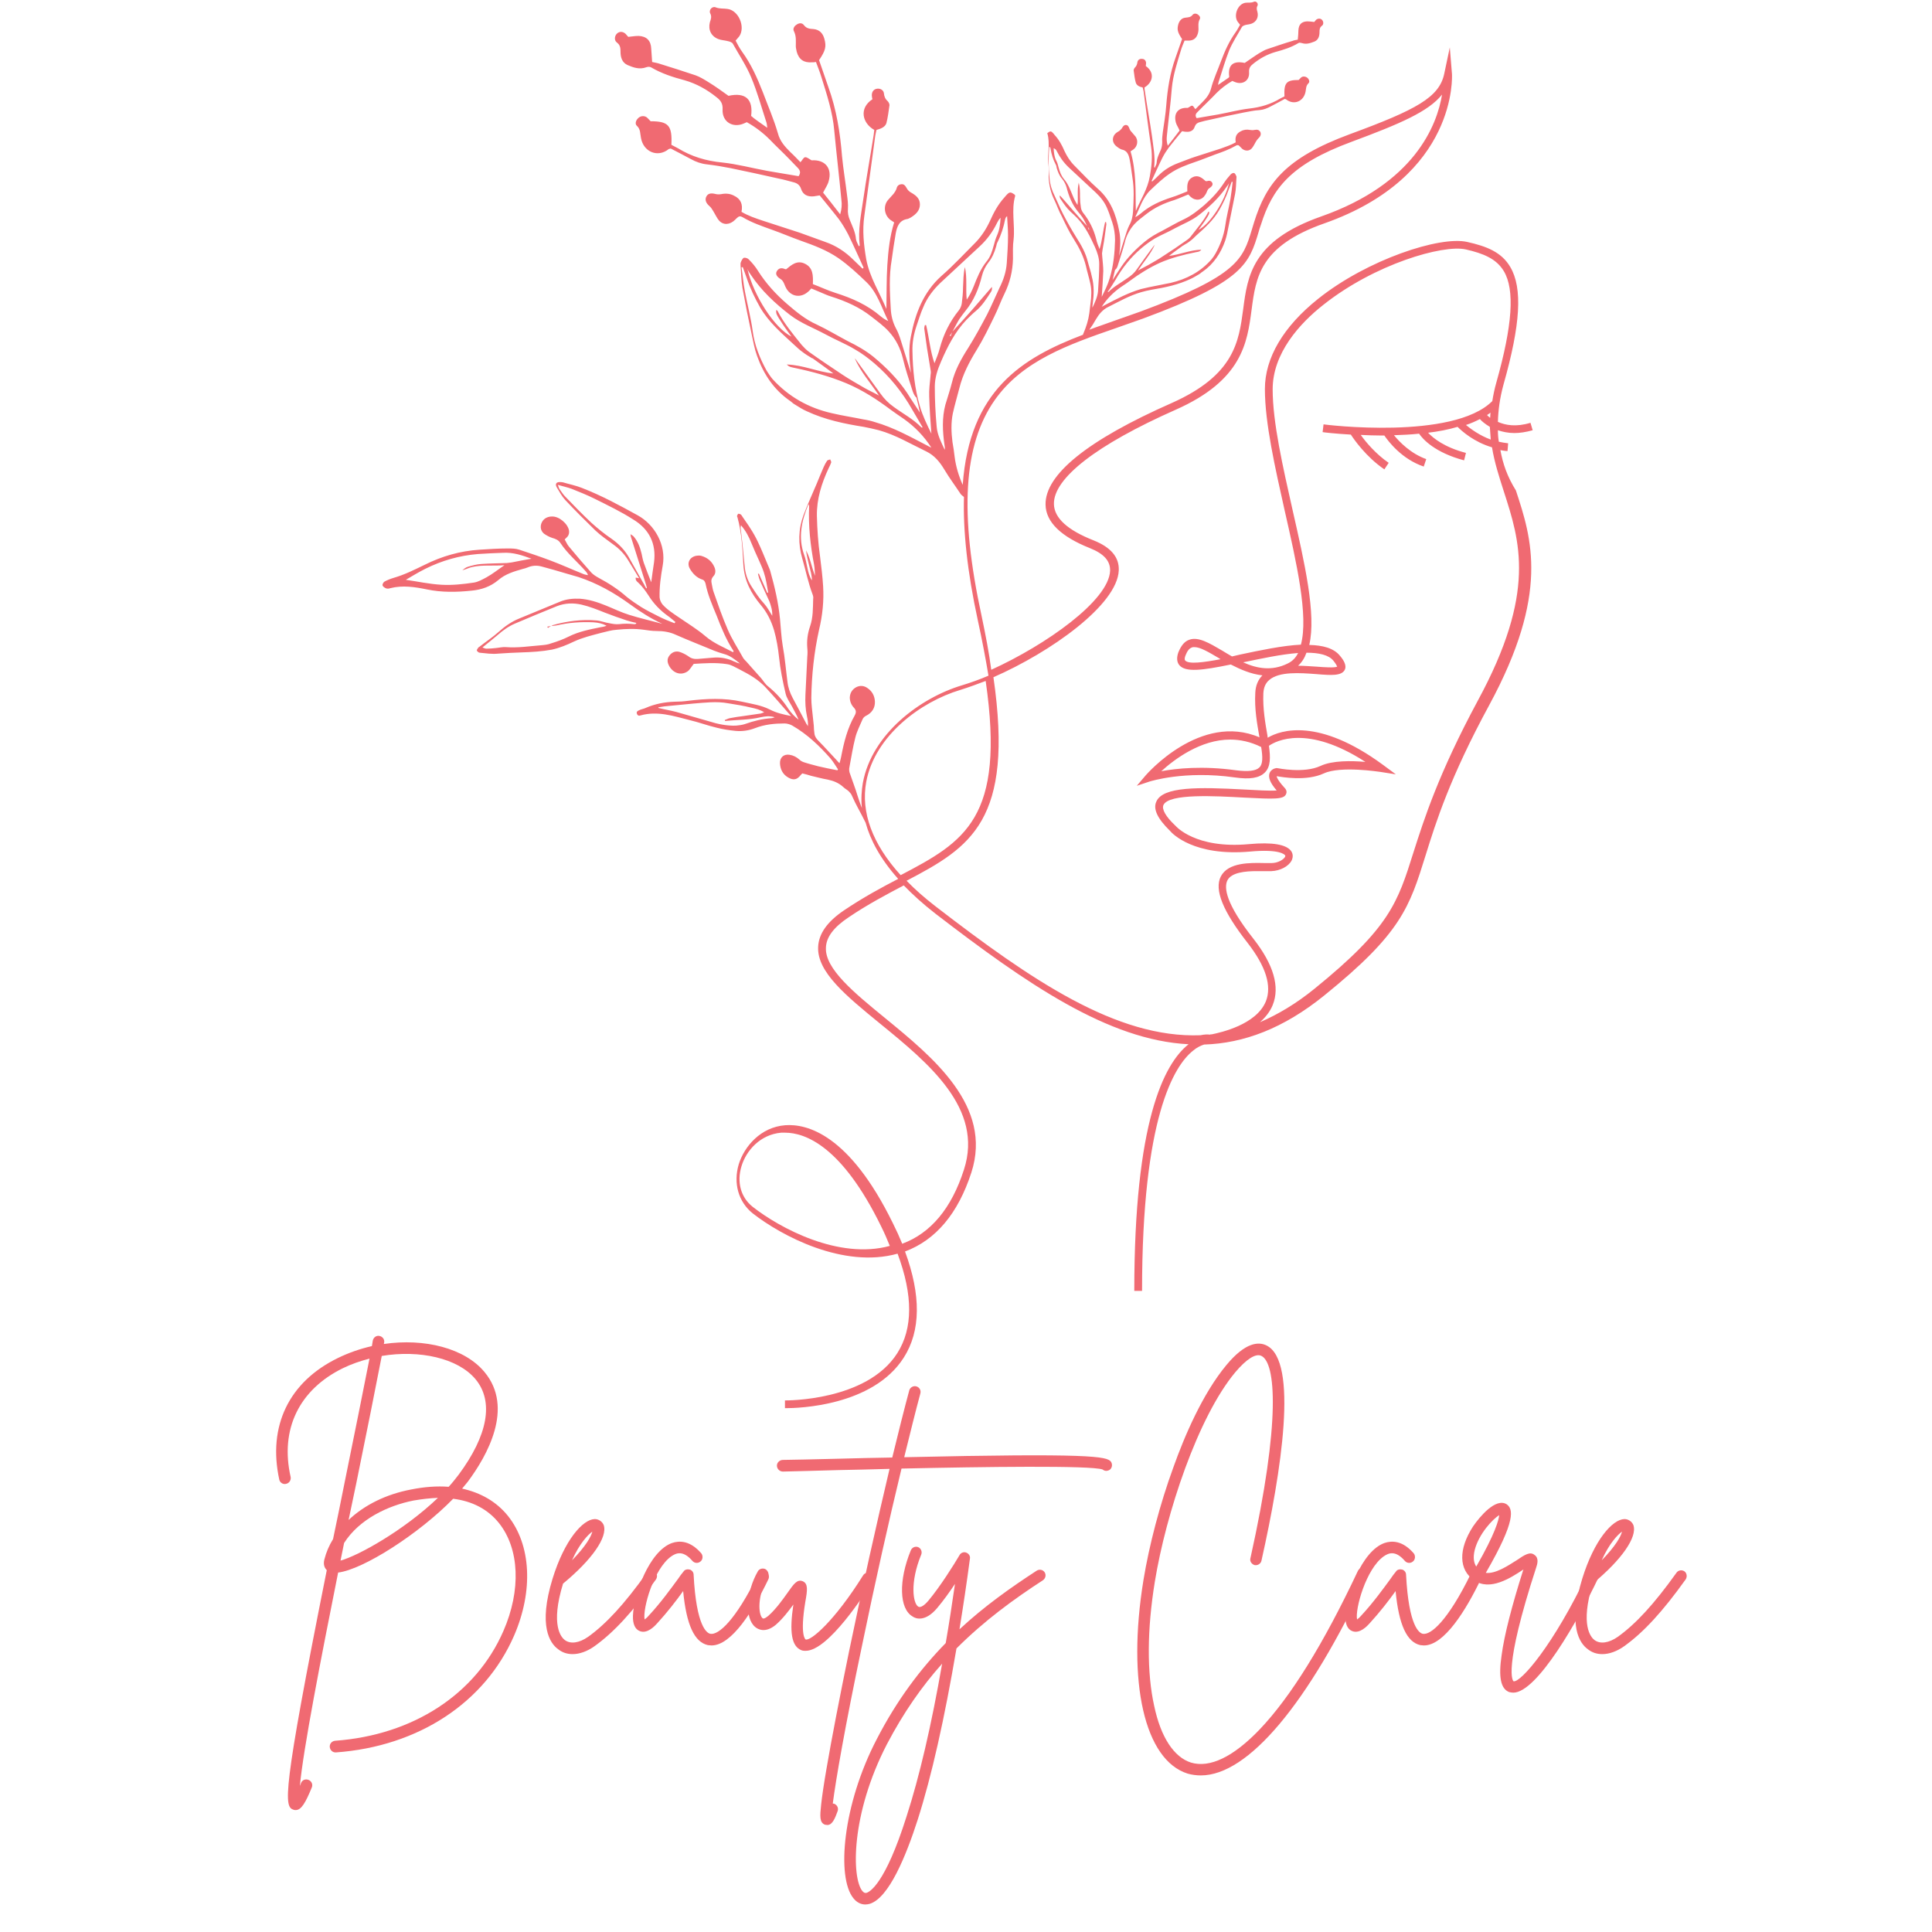 <svg xmlns="http://www.w3.org/2000/svg" xmlns:xlink="http://www.w3.org/1999/xlink" width="500" zoomAndPan="magnify" viewBox="0 0 375 375" height="500" preserveAspectRatio="xMidYMid meet" version="1.0"><defs><g/><clipPath id="2cb52e6ef1"><path d="M 74.191 0 L 298 0 L 298 273.75 L 74.191 273.75 Z M 74.191 0 " clip-rule="nonzero"/></clipPath></defs><g clip-path="url(#2cb52e6ef1)"><path fill="#f06a72" d="M 291.223 87.367 C 291.645 87.426 292.129 87.547 292.609 87.547 L 292.73 86.043 C 292.129 85.98 291.523 85.863 290.922 85.742 C 290.801 85.02 290.742 84.297 290.742 83.512 C 291.645 83.812 292.73 84.055 293.934 84.055 C 295.016 84.055 296.16 83.875 297.488 83.512 L 297.066 82.066 C 294.293 82.91 292.246 82.551 290.742 81.887 C 290.801 79.66 291.102 77.309 291.824 74.66 C 295.137 62.977 295.559 55.934 293.152 51.836 C 291.465 48.945 288.574 47.805 284.781 46.961 C 279.48 45.754 265.391 50.391 255.875 57.98 C 249.07 63.398 245.516 69.48 245.516 75.504 C 245.516 82.129 247.504 90.801 249.371 99.172 C 251.66 109.227 254.008 119.586 252.504 125.125 C 248.949 125.305 244.676 126.207 240.699 127.051 C 240.156 127.172 239.676 127.293 239.133 127.414 C 238.473 127.051 237.809 126.629 237.207 126.27 C 234.738 124.824 232.629 123.559 230.883 124.16 C 229.922 124.461 229.258 125.305 228.715 126.629 C 228.355 127.652 228.414 128.496 228.898 129.098 C 230.102 130.543 233.352 130.121 238.895 128.98 C 240.762 129.941 242.809 130.844 245.035 131.086 C 244.191 131.93 243.711 133.074 243.652 134.457 C 243.469 137.59 244.012 140.539 244.434 142.949 C 244.434 143.008 244.434 143.07 244.492 143.129 C 232.992 138.191 222.512 150.355 222.395 150.477 L 220.648 152.523 L 223.176 151.68 C 223.234 151.68 229.859 149.512 239.676 150.898 C 242.625 151.32 244.434 151.02 245.516 149.934 C 246.66 148.789 246.602 146.984 246.301 144.758 C 247.684 143.793 253.766 140.602 265.027 147.887 C 262.379 147.648 258.586 147.586 256.297 148.672 C 253.043 150.176 247.984 149.094 247.926 149.094 L 247.684 149.094 C 247.262 149.152 246.66 149.453 246.422 150.055 C 246.121 150.898 246.539 151.984 247.805 153.426 C 246.539 153.547 243.832 153.367 241.543 153.246 C 232.629 152.766 225.703 152.645 224.441 155.594 C 223.777 157.039 224.68 158.906 227.09 161.258 C 227.512 161.797 231.727 166.254 242.625 165.289 C 248.406 164.75 249.371 165.895 249.43 166.012 C 249.492 166.074 249.492 166.133 249.43 166.316 C 249.129 166.855 248.047 167.52 246.781 167.52 C 246.422 167.52 246 167.52 245.516 167.52 C 242.688 167.457 238.41 167.34 236.965 170.109 C 235.641 172.699 237.387 176.914 242.145 182.996 C 245.699 187.57 246.902 191.367 245.699 194.375 C 243.832 198.895 236.965 200.398 235.219 200.762 C 235.098 200.762 234.918 200.762 234.797 200.82 C 234.438 200.762 233.836 200.762 232.992 200.941 C 216.73 201.543 200.23 190.281 181.625 175.949 C 179.516 174.324 177.59 172.637 175.965 170.953 C 188.367 164.449 196.859 159.328 192.824 131.449 C 203.965 126.57 216.852 117.418 217.152 110.73 C 217.273 108.145 215.59 106.215 212.277 104.891 C 207.219 102.902 204.629 100.555 204.566 97.844 C 204.449 92.848 212.816 86.344 228.176 79.539 C 241.121 73.816 242.086 66.531 242.93 60.148 C 243.77 53.766 244.555 47.742 257.078 43.348 C 283.035 34.195 281.828 14.562 281.828 14.383 L 281.406 9.203 L 280.324 14.32 C 279.359 18.898 274.902 21.305 261.957 26.062 C 249.43 30.699 245.758 35.637 243.41 43.168 C 243.289 43.648 243.109 44.07 242.988 44.551 C 241.242 50.332 240.277 53.465 221.43 60.449 C 219.742 61.051 217.996 61.652 216.312 62.254 C 214.684 62.859 213 63.398 211.434 64.004 C 211.914 63.34 212.336 62.676 212.699 62.016 C 213.301 60.992 214.023 60.086 215.168 59.547 C 217.215 58.523 219.203 57.379 221.488 56.715 C 222.152 56.535 222.816 56.355 223.539 56.234 C 226.125 55.812 228.715 55.27 231.125 54.125 C 231.668 53.887 232.207 53.523 232.75 53.223 C 232.992 53.102 233.172 52.863 233.414 52.742 C 235.582 51.234 236.965 49.129 237.809 46.719 C 238.109 45.816 238.289 44.852 238.473 43.891 C 238.895 41.781 239.316 39.734 239.734 37.625 C 239.918 36.664 239.918 35.699 239.977 34.734 C 239.977 34.555 240.039 34.375 239.977 34.195 C 239.855 33.953 239.734 33.652 239.555 33.59 C 239.375 33.531 239.074 33.652 238.895 33.832 C 238.473 34.312 238.051 34.797 237.688 35.336 C 236.605 37.023 235.281 38.469 233.773 39.793 C 232.57 40.816 231.305 41.84 229.801 42.562 C 228.355 43.227 226.969 44.07 225.586 44.793 C 224.379 45.395 223.234 46.055 222.211 46.898 C 220.465 48.344 218.898 49.91 217.637 51.777 C 217.094 52.621 216.492 53.465 215.949 54.367 C 216.129 53.703 216.25 53.043 216.43 52.379 C 216.793 52.141 216.914 51.719 217.035 51.297 C 217.453 49.91 217.938 48.527 218.297 47.141 C 218.598 45.754 219.262 44.551 220.164 43.527 C 220.828 42.805 221.672 42.203 222.512 41.539 C 224.141 40.277 225.945 39.434 227.934 38.832 C 228.477 38.648 229.016 38.41 229.621 38.168 C 229.98 38.047 230.281 37.867 230.645 37.746 C 230.824 37.926 230.945 38.047 231.125 38.227 C 232.09 39.07 233.293 38.891 233.953 37.805 C 234.074 37.625 234.195 37.387 234.258 37.203 C 234.375 36.902 234.496 36.664 234.797 36.48 C 235.34 36.121 235.461 35.758 235.281 35.457 C 235.039 35.035 234.676 35.035 234.258 35.156 C 234.195 35.156 234.137 35.156 234.016 35.156 C 233.352 34.555 232.57 33.891 231.547 34.375 C 230.402 34.918 230.402 35.941 230.461 37.145 C 229.5 37.504 228.477 37.988 227.453 38.289 C 225.223 39.012 223.176 39.914 221.371 41.48 C 221.066 41.723 220.766 41.961 220.344 42.141 C 221.25 40.336 221.789 38.348 223.297 36.902 C 224.5 35.758 225.703 34.613 227.031 33.711 C 228.594 32.629 230.281 32.027 232.027 31.422 C 233.293 31 234.559 30.461 235.883 29.977 C 237.266 29.496 238.594 29.016 239.855 28.293 C 240.156 28.109 240.398 28.109 240.641 28.414 C 240.82 28.594 240.941 28.715 241.121 28.895 C 241.844 29.438 242.688 29.316 243.168 28.531 C 243.469 28.109 243.648 27.629 243.953 27.207 C 244.07 27.027 244.254 26.848 244.371 26.727 C 244.734 26.363 244.793 25.941 244.613 25.582 C 244.371 25.223 244.07 25.102 243.469 25.223 C 243.23 25.281 242.926 25.281 242.625 25.223 C 242.023 25.102 241.422 25.16 240.879 25.461 C 239.977 25.883 239.676 26.605 239.855 27.629 C 238.895 28.172 237.93 28.473 236.965 28.832 C 235.34 29.375 233.715 29.859 232.09 30.398 C 230.945 30.762 229.801 31.242 228.656 31.664 C 227.211 32.207 225.945 32.988 224.863 34.074 C 224.441 34.496 224.078 34.855 223.656 35.219 C 223.598 35.156 223.535 35.156 223.535 35.156 C 223.535 35.156 223.535 35.098 223.535 35.098 C 224.199 33.652 224.863 32.145 225.586 30.699 C 225.945 29.977 226.367 29.316 226.848 28.652 C 227.691 27.57 228.535 26.547 229.438 25.461 C 229.738 25.523 229.98 25.582 230.223 25.582 C 231.066 25.641 231.668 25.34 231.906 24.559 C 232.09 24.078 232.391 23.836 232.871 23.715 C 233.535 23.535 234.195 23.355 234.859 23.234 C 237.027 22.75 239.195 22.27 241.363 21.848 C 242.387 21.668 243.41 21.426 244.492 21.367 C 245.277 21.305 246 21.004 246.66 20.645 C 247.566 20.164 248.527 19.68 249.371 19.199 C 249.551 19.258 249.613 19.258 249.672 19.32 C 251.176 20.465 253.043 19.68 253.406 17.812 C 253.527 17.211 253.465 16.668 253.949 16.188 C 254.25 15.945 254.129 15.465 253.828 15.164 C 253.527 14.863 252.984 14.742 252.621 14.984 C 252.441 15.105 252.262 15.344 252.082 15.523 C 249.672 15.523 249.191 16.066 249.312 18.719 C 249.012 18.836 248.707 19.02 248.469 19.137 C 246.66 20.223 244.676 20.824 242.508 21.066 C 240.457 21.305 238.473 21.848 236.484 22.211 C 235.098 22.449 233.715 22.691 232.27 22.934 C 231.969 22.512 232.027 22.148 232.391 21.789 C 232.75 21.426 233.113 21.066 233.473 20.703 C 234.375 19.801 235.281 18.957 236.121 18.055 C 237.027 17.152 238.051 16.367 239.195 15.707 C 239.316 15.766 239.434 15.828 239.617 15.887 C 241.121 16.551 242.566 15.707 242.445 14.02 C 242.387 13.238 242.688 12.816 243.23 12.395 C 244.492 11.371 245.879 10.586 247.504 10.105 C 249.07 9.684 250.637 9.203 252.02 8.359 C 252.203 8.238 252.441 8.301 252.684 8.359 C 253.586 8.66 254.371 8.359 255.152 8.059 C 255.875 7.758 256.117 7.035 256.117 6.25 C 256.117 5.77 256.117 5.348 256.598 4.988 C 256.957 4.746 256.898 4.145 256.598 3.844 C 256.297 3.543 255.816 3.543 255.453 3.844 C 255.332 3.965 255.211 4.145 255.094 4.266 C 254.609 4.203 254.129 4.145 253.707 4.145 C 252.621 4.203 252.082 4.746 252.02 5.891 C 252.02 6.434 251.961 7.035 251.898 7.695 C 251.539 7.758 251.18 7.816 250.875 7.938 C 249.25 8.418 247.684 8.961 246.059 9.504 C 245.457 9.684 244.914 10.047 244.371 10.348 C 243.41 10.949 242.508 11.609 241.602 12.215 C 239.316 11.73 238.289 12.637 238.594 14.922 C 238.531 14.984 238.473 15.105 238.352 15.164 C 237.75 15.586 237.148 16.008 236.426 16.488 C 236.484 16.188 236.484 16.008 236.543 15.887 C 237.207 13.84 237.809 11.73 238.594 9.746 C 239.254 8.18 240.219 6.734 241.062 5.227 C 241.18 5.047 241.484 4.926 241.664 4.867 C 242.086 4.746 242.566 4.746 242.988 4.566 C 243.891 4.203 244.312 3.301 244.07 2.336 C 243.953 1.914 243.832 1.555 244.07 1.133 C 244.312 0.652 243.77 0.109 243.348 0.352 C 242.809 0.59 242.324 0.469 241.785 0.531 C 240.277 0.711 239.375 2.941 240.219 4.203 C 240.34 4.387 240.52 4.566 240.699 4.805 C 240.398 5.289 240.156 5.828 239.797 6.312 C 238.594 7.996 237.75 9.863 237.027 11.793 C 236.363 13.598 235.52 15.406 235.039 17.273 C 234.738 18.355 234.074 19.137 233.352 19.859 C 232.93 20.281 232.449 20.766 232.027 21.188 C 231.785 20.945 231.668 20.582 231.426 20.523 C 231.184 20.465 230.945 20.766 230.523 20.945 C 228.715 20.824 227.754 21.969 228.234 23.777 C 228.355 24.258 228.715 24.738 228.957 25.34 C 228.293 26.246 227.512 27.207 226.668 28.293 C 226.426 27.57 226.426 26.969 226.488 26.363 C 226.789 23.293 227.211 20.223 227.453 17.09 C 227.691 14.562 228.477 12.215 229.199 9.805 C 229.379 9.141 229.68 8.539 229.922 7.879 C 230.16 7.879 230.281 7.879 230.461 7.879 C 231.547 7.938 232.207 7.516 232.508 6.492 C 232.57 6.25 232.629 6.012 232.629 5.711 C 232.629 5.047 232.508 4.387 232.871 3.723 C 233.051 3.422 232.871 3.059 232.508 2.82 C 232.148 2.578 231.727 2.578 231.484 2.879 C 231.125 3.359 230.645 3.359 230.16 3.422 C 229.379 3.48 228.957 3.965 228.715 4.688 C 228.414 5.77 228.594 6.312 229.438 7.578 C 229.016 8.781 228.594 9.984 228.176 11.191 C 227.09 14.199 226.609 17.332 226.367 20.465 C 226.246 22.211 225.945 23.895 225.703 25.641 C 225.645 26.246 225.523 26.906 225.586 27.508 C 225.586 28.051 225.523 28.531 225.344 29.016 C 224.98 29.859 224.562 30.641 224.5 31.605 C 224.5 31.906 224.258 32.207 224.141 32.566 C 224.078 32.508 224.02 32.445 224.02 32.445 C 224.258 30.398 223.84 28.414 223.598 26.426 C 223.176 23.473 222.633 20.582 222.211 17.633 C 222.152 17.391 222.152 17.211 222.152 16.969 C 223.777 16.008 224.199 14.082 222.395 12.816 C 222.395 12.637 222.453 12.453 222.453 12.273 C 222.453 11.793 222.152 11.43 221.672 11.43 C 221.25 11.371 220.828 11.609 220.766 12.094 C 220.707 12.516 220.586 12.816 220.285 13.117 C 220.164 13.238 220.043 13.477 220.043 13.66 C 220.164 14.441 220.227 15.285 220.465 16.066 C 220.648 16.609 221.188 16.852 221.789 16.969 C 221.852 17.211 221.91 17.512 221.973 17.754 C 222.453 21.305 222.875 24.859 223.418 28.414 C 223.719 30.398 223.535 32.328 223.176 34.254 C 222.754 36.664 221.43 38.711 220.465 40.938 C 220.406 39.012 220.465 37.023 220.344 35.098 C 220.227 33.168 219.984 31.242 219.441 29.375 C 219.621 29.254 219.805 29.137 219.984 29.016 C 220.828 28.414 221.008 27.148 220.285 26.363 C 220.043 26.062 219.805 25.824 219.562 25.523 C 219.383 25.34 219.262 25.102 219.203 24.918 C 219.082 24.559 218.898 24.258 218.539 24.258 C 218.176 24.258 217.996 24.5 217.816 24.801 C 217.695 25.039 217.453 25.223 217.273 25.402 C 216.613 25.762 216.07 26.184 216.008 27.027 C 216.008 27.871 216.551 28.352 217.215 28.773 C 217.336 28.832 217.516 28.953 217.695 29.016 C 218.781 29.195 219.082 30.039 219.262 30.941 C 219.504 32.145 219.621 33.289 219.805 34.496 C 220.164 36.664 220.043 38.832 219.926 41 C 219.863 41.961 219.684 42.863 219.203 43.707 C 218.84 44.43 218.598 45.215 218.359 45.996 C 217.996 47.199 217.574 48.406 217.215 49.668 C 217.453 48.043 217.574 46.359 217.215 44.73 C 216.613 41.66 215.59 38.832 213.117 36.664 C 211.492 35.219 210.047 33.652 208.543 32.145 C 207.699 31.305 207.098 30.34 206.617 29.316 C 206.133 28.172 205.531 27.086 204.688 26.184 C 204.629 26.062 204.508 26.004 204.449 25.883 C 204.027 25.402 203.844 25.402 203.305 25.824 C 203.305 25.883 203.242 25.941 203.305 25.941 C 203.844 27.871 203.305 29.797 203.484 31.723 C 203.605 32.566 203.543 33.473 203.543 34.312 C 203.605 35.941 203.965 37.445 204.688 38.891 C 205.172 39.914 205.531 41 206.074 41.961 C 206.797 43.469 207.52 45.031 208.422 46.418 C 209.445 48.043 210.289 49.668 210.77 51.598 C 211.012 52.742 211.371 53.824 211.613 54.969 C 211.914 56.234 211.855 57.5 211.672 58.824 C 211.613 59.484 211.492 60.148 211.434 60.809 C 211.254 62.137 210.832 63.461 210.289 64.727 C 210.23 64.785 210.23 64.906 210.23 64.965 C 198.367 69.48 188.188 75.746 186.863 94.113 C 186.082 92.367 185.539 90.559 185.297 88.691 C 185.176 87.727 185.059 86.766 184.875 85.801 C 184.637 83.934 184.574 82.066 184.938 80.262 C 185.297 78.637 185.781 77.008 186.199 75.383 C 186.863 72.672 188.129 70.266 189.574 67.918 C 190.84 65.867 191.922 63.641 193.004 61.414 C 193.727 59.969 194.27 58.402 194.992 56.957 C 196.016 54.848 196.559 52.621 196.617 50.273 C 196.617 49.008 196.559 47.742 196.738 46.477 C 197.039 43.648 196.258 40.816 197.039 38.047 C 197.039 37.988 197.039 37.926 196.98 37.805 C 196.137 37.203 195.957 37.203 195.293 37.926 C 195.172 38.047 195.055 38.227 194.934 38.348 C 193.727 39.672 192.887 41.238 192.164 42.863 C 191.441 44.43 190.535 45.816 189.395 47.02 C 187.164 49.25 185.059 51.535 182.707 53.586 C 179.215 56.715 177.648 60.871 176.809 65.266 C 176.324 67.613 176.504 70.023 176.809 72.371 C 176.266 70.625 175.723 68.879 175.18 67.133 C 174.82 65.988 174.52 64.844 173.918 63.762 C 173.254 62.496 172.953 61.23 172.891 59.848 C 172.711 56.715 172.531 53.586 173.074 50.453 C 173.312 48.766 173.555 47.02 173.855 45.332 C 174.098 44.008 174.52 42.746 176.145 42.504 C 176.387 42.445 176.566 42.324 176.809 42.203 C 177.77 41.602 178.555 40.879 178.555 39.672 C 178.555 38.469 177.711 37.867 176.746 37.324 C 176.445 37.145 176.145 36.844 175.965 36.48 C 175.723 36.059 175.48 35.699 174.941 35.758 C 174.336 35.82 174.098 36.18 173.977 36.723 C 173.855 37.023 173.676 37.324 173.434 37.625 C 173.074 38.047 172.711 38.41 172.352 38.832 C 171.387 39.973 171.629 41.781 172.832 42.684 C 173.074 42.863 173.312 42.984 173.555 43.168 C 172.711 45.875 172.41 48.645 172.23 51.477 C 172.051 54.309 172.109 57.137 172.051 59.969 C 170.727 56.777 168.797 53.824 168.137 50.332 C 167.652 47.5 167.352 44.73 167.773 41.84 C 168.496 36.723 169.16 31.543 169.883 26.363 C 169.941 25.941 170.062 25.582 170.121 25.223 C 170.965 24.98 171.809 24.68 172.051 23.895 C 172.352 22.75 172.473 21.547 172.652 20.402 C 172.652 20.164 172.473 19.801 172.289 19.621 C 171.809 19.199 171.629 18.719 171.566 18.113 C 171.508 17.512 170.906 17.152 170.305 17.211 C 169.641 17.273 169.219 17.754 169.219 18.477 C 169.219 18.777 169.281 19.02 169.34 19.258 C 166.691 21.004 167.352 23.895 169.699 25.223 C 169.641 25.523 169.641 25.824 169.582 26.184 C 168.918 30.398 168.137 34.676 167.531 38.891 C 167.113 41.781 166.508 44.672 166.871 47.621 C 166.871 47.684 166.809 47.742 166.691 47.805 C 166.508 47.32 166.207 46.898 166.148 46.418 C 166.027 45.031 165.426 43.891 164.945 42.684 C 164.641 41.961 164.523 41.301 164.582 40.516 C 164.641 39.613 164.523 38.711 164.402 37.805 C 164.102 35.336 163.68 32.809 163.438 30.34 C 163.078 25.762 162.355 21.246 160.789 16.91 C 160.188 15.164 159.586 13.418 158.98 11.672 C 160.246 9.805 160.426 9.023 160.004 7.516 C 159.703 6.434 159.043 5.77 157.957 5.648 C 157.234 5.59 156.574 5.59 156.031 4.867 C 155.668 4.387 155.066 4.445 154.586 4.805 C 154.105 5.109 153.863 5.648 154.105 6.07 C 154.586 7.035 154.465 7.996 154.465 8.961 C 154.465 9.324 154.586 9.684 154.645 10.047 C 155.066 11.551 156.031 12.215 157.598 12.094 C 157.836 12.094 158.078 12.094 158.379 12.031 C 158.742 12.996 159.102 13.898 159.402 14.863 C 160.488 18.355 161.633 21.789 161.934 25.402 C 162.355 29.859 162.895 34.312 163.316 38.832 C 163.438 39.672 163.379 40.578 163.078 41.602 C 161.871 40.035 160.789 38.648 159.766 37.387 C 160.188 36.543 160.668 35.879 160.848 35.156 C 161.57 32.629 160.125 30.941 157.535 31.121 C 156.996 30.82 156.574 30.461 156.273 30.52 C 155.91 30.582 155.73 31.121 155.367 31.484 C 154.707 30.82 154.105 30.16 153.441 29.555 C 152.359 28.473 151.395 27.449 150.973 25.824 C 150.191 23.113 149.047 20.523 148.082 17.934 C 147 15.164 145.793 12.453 144.047 10.047 C 143.566 9.383 143.145 8.602 142.781 7.879 C 143.082 7.516 143.324 7.273 143.504 7.035 C 144.711 5.227 143.387 2.035 141.219 1.734 C 140.434 1.613 139.711 1.734 138.93 1.434 C 138.266 1.133 137.543 1.914 137.844 2.578 C 138.207 3.242 137.965 3.781 137.785 4.324 C 137.422 5.77 138.027 7.035 139.41 7.578 C 140.012 7.816 140.676 7.816 141.336 7.996 C 141.641 8.059 142.121 8.238 142.242 8.48 C 143.445 10.648 144.832 12.695 145.793 14.984 C 147 17.875 147.84 20.945 148.805 23.895 C 148.863 24.137 148.863 24.379 148.926 24.801 C 147.902 24.078 147 23.473 146.156 22.812 C 146.035 22.691 145.914 22.57 145.793 22.512 C 146.215 19.258 144.711 17.875 141.398 18.598 C 140.133 17.691 138.809 16.73 137.422 15.887 C 136.641 15.406 135.859 14.922 135.016 14.621 C 132.727 13.84 130.379 13.117 128.09 12.395 C 127.609 12.215 127.066 12.152 126.582 12.031 C 126.523 11.07 126.465 10.285 126.402 9.441 C 126.344 7.879 125.5 7.035 123.934 6.973 C 123.273 6.973 122.609 7.094 121.945 7.156 C 121.766 6.973 121.586 6.734 121.406 6.551 C 120.863 6.07 120.199 6.07 119.719 6.551 C 119.297 6.973 119.176 7.816 119.719 8.238 C 120.383 8.719 120.441 9.324 120.441 10.047 C 120.441 11.129 120.742 12.152 121.828 12.637 C 122.969 13.117 124.113 13.539 125.441 13.055 C 125.742 12.938 126.102 12.938 126.344 13.055 C 128.391 14.262 130.617 14.984 132.906 15.586 C 135.195 16.246 137.242 17.391 139.109 18.898 C 139.891 19.5 140.312 20.102 140.254 21.246 C 140.133 23.656 142.242 24.918 144.41 23.957 C 144.59 23.895 144.77 23.777 144.949 23.715 C 146.578 24.617 148.082 25.762 149.406 27.086 C 150.672 28.414 151.996 29.617 153.262 30.941 C 153.805 31.484 154.285 32.027 154.828 32.566 C 155.367 33.109 155.43 33.59 155.008 34.195 C 152.961 33.832 150.914 33.531 148.926 33.168 C 145.973 32.629 143.082 31.844 140.195 31.543 C 137.062 31.242 134.23 30.398 131.582 28.773 C 131.16 28.531 130.738 28.352 130.316 28.109 C 130.496 24.379 129.777 23.535 126.281 23.535 C 126.043 23.293 125.801 22.992 125.5 22.75 C 124.957 22.391 124.234 22.512 123.812 22.992 C 123.391 23.414 123.211 24.078 123.633 24.438 C 124.355 25.102 124.234 25.945 124.414 26.785 C 124.898 29.496 127.668 30.641 129.777 28.953 C 129.836 28.895 129.957 28.895 130.195 28.832 C 131.461 29.496 132.785 30.16 134.109 30.883 C 135.074 31.422 136.098 31.785 137.242 31.906 C 138.75 32.086 140.254 32.328 141.758 32.629 C 144.891 33.289 148.082 33.953 151.215 34.676 C 152.176 34.855 153.141 35.156 154.105 35.398 C 154.766 35.578 155.25 35.941 155.488 36.664 C 155.852 37.805 156.754 38.227 157.957 38.109 C 158.32 38.047 158.68 37.988 159.102 37.926 C 160.367 39.492 161.633 41 162.836 42.562 C 163.5 43.469 164.102 44.492 164.641 45.516 C 165.668 47.621 166.629 49.789 167.594 51.898 C 167.594 51.898 167.594 51.957 167.594 52.02 C 167.594 52.02 167.531 52.078 167.414 52.141 C 166.871 51.598 166.27 51.055 165.668 50.453 C 164.102 48.887 162.293 47.684 160.188 46.961 C 158.5 46.359 156.875 45.754 155.188 45.152 C 152.84 44.371 150.492 43.648 148.141 42.863 C 146.695 42.383 145.25 41.902 143.926 41.117 C 144.227 39.613 143.746 38.59 142.48 37.988 C 141.699 37.566 140.855 37.504 139.953 37.688 C 139.59 37.746 139.168 37.746 138.75 37.625 C 137.965 37.445 137.422 37.566 137.121 38.109 C 136.82 38.648 136.941 39.25 137.484 39.793 C 137.723 40.035 137.965 40.215 138.145 40.516 C 138.566 41.117 138.867 41.781 139.289 42.445 C 140.012 43.586 141.219 43.77 142.301 42.984 C 142.543 42.805 142.781 42.562 143.023 42.324 C 143.387 41.961 143.688 41.902 144.109 42.141 C 145.914 43.227 147.902 43.891 149.891 44.613 C 151.754 45.273 153.562 46.055 155.43 46.719 C 157.957 47.621 160.426 48.527 162.715 50.09 C 164.703 51.477 166.449 53.102 168.137 54.727 C 170.305 56.777 171.086 59.668 172.41 62.316 C 171.867 62.074 171.387 61.773 170.965 61.414 C 168.375 59.184 165.363 57.859 162.113 56.836 C 160.609 56.355 159.223 55.691 157.777 55.148 C 157.836 53.465 157.836 51.957 156.211 51.176 C 154.707 50.453 153.621 51.418 152.598 52.258 C 152.418 52.258 152.359 52.258 152.297 52.199 C 151.695 51.957 151.152 52.02 150.793 52.621 C 150.492 53.102 150.672 53.645 151.453 54.125 C 151.875 54.367 152.055 54.727 152.238 55.148 C 152.359 55.449 152.477 55.75 152.66 56.055 C 153.621 57.617 155.43 57.859 156.812 56.656 C 157.055 56.473 157.234 56.234 157.477 55.992 C 157.957 56.172 158.441 56.414 158.922 56.594 C 159.703 56.895 160.488 57.316 161.332 57.559 C 164.16 58.461 166.809 59.605 169.16 61.473 C 170.305 62.375 171.566 63.281 172.531 64.363 C 173.855 65.809 174.758 67.555 175.242 69.543 C 175.723 71.59 176.387 73.578 177.047 75.625 C 177.227 76.168 177.41 76.77 177.891 77.191 C 178.133 78.152 178.371 79.117 178.555 80.082 C 177.711 78.754 176.867 77.551 176.086 76.285 C 174.277 73.578 171.988 71.289 169.52 69.242 C 168.016 68.035 166.328 67.074 164.582 66.23 C 162.535 65.145 160.547 63.941 158.5 62.977 C 156.332 62.016 154.527 60.508 152.777 59.004 C 150.609 57.137 148.684 55.031 147.117 52.559 C 146.637 51.777 146.035 51.055 145.371 50.391 C 145.191 50.152 144.711 49.973 144.41 50.031 C 144.168 50.09 143.926 50.574 143.805 50.875 C 143.688 51.113 143.746 51.418 143.746 51.656 C 143.867 53.043 143.867 54.488 144.109 55.871 C 144.648 58.883 145.25 61.895 145.914 64.965 C 146.215 66.352 146.457 67.734 146.938 69.059 C 148.203 72.613 150.191 75.625 153.32 77.793 C 153.684 78.031 153.922 78.336 154.285 78.516 C 155.066 78.996 155.789 79.477 156.633 79.84 C 160.125 81.465 163.859 82.25 167.652 82.852 C 168.617 83.031 169.641 83.273 170.605 83.512 C 173.855 84.418 176.746 86.164 179.758 87.609 C 181.383 88.391 182.406 89.656 183.309 91.16 C 184.273 92.785 185.418 94.293 186.441 95.859 C 186.621 96.098 186.805 96.219 187.105 96.461 C 186.922 102.902 187.707 110.793 189.812 120.488 C 190.656 124.34 191.32 127.895 191.863 131.148 C 190.055 131.93 188.309 132.531 186.742 133.012 C 178.672 135.422 169.219 142.406 167.473 151.984 C 167.23 153.43 167.113 155.055 167.293 156.859 C 166.992 156.078 166.691 155.234 166.449 154.453 C 166.027 153.008 165.484 151.68 165.004 150.234 C 164.824 149.816 164.762 149.332 164.883 148.852 C 165.246 146.926 165.547 144.996 166.027 143.129 C 166.328 141.926 166.93 140.781 167.414 139.637 C 167.531 139.336 167.836 139.035 168.137 138.914 C 169.219 138.371 169.883 137.41 169.82 136.145 C 169.762 135.062 169.281 134.156 168.375 133.555 C 167.715 133.074 166.93 133.012 166.207 133.375 C 165.426 133.797 165.004 134.457 164.945 135.363 C 164.945 136.145 165.246 136.867 165.785 137.41 C 166.207 137.891 166.207 138.312 165.906 138.855 C 164.461 141.383 163.801 144.094 163.258 146.926 C 163.195 147.285 163.078 147.648 162.957 148.129 C 162.777 147.949 162.656 147.887 162.594 147.766 C 161.332 146.441 160.125 145.059 158.863 143.793 C 158.441 143.371 158.141 142.949 158.078 142.348 C 158.02 141.867 157.957 141.383 157.957 140.844 C 157.898 140.301 157.836 139.699 157.777 139.156 C 157.656 137.953 157.477 136.746 157.477 135.48 C 157.535 131.027 158.02 126.57 158.98 122.234 C 159.645 119.465 159.945 116.633 159.766 113.742 C 159.645 111.816 159.402 109.891 159.164 107.961 C 158.801 105.371 158.621 102.785 158.559 100.133 C 158.5 96.883 159.465 93.812 160.848 90.859 C 161.027 90.5 161.211 90.137 161.332 89.777 C 161.391 89.594 161.211 89.414 161.148 89.172 C 160.969 89.234 160.668 89.293 160.547 89.414 C 160.309 89.777 160.066 90.199 159.887 90.617 C 159.402 91.703 158.98 92.785 158.5 93.93 C 157.656 95.918 156.754 97.906 155.973 99.953 C 154.945 102.723 154.887 105.555 155.73 108.445 C 156.391 110.73 156.875 113.141 157.719 115.367 C 157.836 115.672 157.898 115.973 157.836 116.273 C 157.777 118.078 157.836 119.824 157.234 121.57 C 156.754 122.957 156.574 124.34 156.695 125.785 C 156.754 126.328 156.754 126.93 156.695 127.473 C 156.574 129.941 156.453 132.41 156.332 134.879 C 156.273 136.266 156.332 137.648 156.633 139.035 C 156.754 139.637 156.875 140.238 156.812 140.961 C 156.695 140.781 156.633 140.602 156.512 140.48 C 155.609 138.793 154.766 137.109 153.863 135.48 C 153.32 134.457 152.961 133.434 152.84 132.289 C 152.539 130.004 152.359 127.715 151.938 125.426 C 151.637 123.68 151.574 121.871 151.395 120.125 C 151.094 116.996 150.371 113.926 149.527 110.914 C 149.406 110.43 149.168 110.008 148.984 109.527 C 148.383 108.082 147.781 106.578 147.117 105.191 C 146.695 104.289 146.215 103.445 145.672 102.602 C 145.191 101.82 144.648 101.098 144.168 100.375 C 144.047 100.195 143.926 99.953 143.746 99.832 C 143.625 99.773 143.445 99.711 143.324 99.711 C 143.203 99.773 143.145 99.953 143.082 100.074 C 143.023 100.195 143.082 100.312 143.145 100.434 C 143.988 103.445 144.109 106.578 144.289 109.648 C 144.469 112.719 145.793 115.188 147.66 117.418 C 148.926 118.922 149.707 120.547 150.25 122.355 C 150.73 124.039 151.031 125.848 151.215 127.594 C 151.453 129.941 151.938 132.289 152.477 134.578 C 152.66 135.48 153.262 136.266 153.684 137.047 C 154.164 137.953 154.645 138.793 155.008 139.699 C 154.223 139.094 153.562 138.371 153.02 137.59 C 151.938 135.902 150.613 134.457 149.047 133.195 C 148.504 132.773 148.141 132.109 147.723 131.629 C 146.758 130.543 145.793 129.461 144.832 128.375 C 144.648 128.195 144.469 128.016 144.289 127.773 C 143.266 125.906 142.059 124.102 141.219 122.113 C 140.195 119.766 139.352 117.297 138.508 114.887 C 138.328 114.406 138.266 113.863 138.145 113.32 C 138.027 112.781 138.027 112.359 138.445 111.875 C 138.93 111.395 138.93 110.73 138.688 110.129 C 138.207 108.984 137.363 108.262 136.16 107.902 C 135.797 107.781 135.375 107.84 135.016 107.902 C 133.809 108.203 133.27 109.348 133.93 110.43 C 134.473 111.336 135.195 112.117 136.277 112.48 C 136.699 112.598 136.82 112.898 136.941 113.262 C 137.363 115.43 138.266 117.477 139.109 119.523 C 140.012 121.871 140.977 124.223 142.359 126.328 C 142.422 126.391 142.359 126.449 142.359 126.508 C 142.301 126.508 142.242 126.629 142.242 126.57 C 140.434 125.605 138.566 124.883 136.941 123.5 C 135.316 122.113 133.508 121.031 131.762 119.824 C 130.617 119.043 129.473 118.32 128.57 117.297 C 128.27 116.875 128.09 116.512 128.027 115.973 C 127.969 113.863 128.27 111.816 128.633 109.77 C 129.355 105.793 127.066 101.82 123.754 100.012 C 120.262 98.086 116.707 96.16 112.973 94.715 C 111.77 94.23 110.504 93.992 109.301 93.629 C 109.059 93.57 108.82 93.57 108.637 93.57 C 107.977 93.57 107.734 93.93 108.035 94.535 C 108.578 95.438 109.059 96.34 109.723 97.062 C 111.648 99.109 113.578 101.035 115.562 102.965 C 116.586 103.926 117.793 104.77 118.938 105.613 C 120.141 106.457 121.105 107.422 121.887 108.684 C 122.609 109.828 123.273 110.973 124.055 112.238 C 123.754 112.176 123.574 112.117 123.391 112.117 C 123.332 112.598 123.574 112.84 123.875 113.082 C 124.656 113.805 125.258 114.648 125.859 115.551 C 126.824 117.117 128.09 118.441 129.594 119.523 C 130.137 119.887 130.617 120.367 131.102 120.73 C 131.039 120.789 130.98 120.91 130.918 120.969 C 129.836 120.547 128.75 120.125 127.727 119.586 C 126.645 119.043 125.559 118.5 124.477 117.84 C 123.512 117.234 122.551 116.574 121.645 115.852 C 120.02 114.406 118.152 113.203 116.227 112.176 C 115.684 111.875 115.203 111.574 114.781 111.152 C 113.273 109.469 111.828 107.781 110.387 106.035 C 110.082 105.672 109.902 105.191 109.602 104.711 C 109.781 104.531 109.965 104.348 110.145 104.168 C 110.445 103.809 110.504 103.387 110.445 102.965 C 110.203 101.641 108.52 100.195 107.133 100.254 C 106.469 100.254 105.809 100.496 105.387 101.035 C 104.785 101.82 104.785 102.902 105.566 103.566 C 106.051 103.926 106.652 104.23 107.191 104.41 C 107.855 104.59 108.398 104.832 108.758 105.371 C 110.145 107.48 112.133 109.105 113.758 110.973 C 113.879 111.152 114.059 111.336 114.117 111.637 C 113.758 111.574 113.395 111.516 113.035 111.336 C 110.926 110.492 108.82 109.527 106.711 108.746 C 104.785 108.023 102.797 107.359 100.809 106.699 C 100.086 106.457 99.305 106.457 98.582 106.457 C 96.715 106.457 94.91 106.578 93.043 106.699 C 89.309 106.938 85.754 107.961 82.383 109.648 C 80.395 110.613 78.469 111.574 76.359 112.176 C 75.758 112.359 75.156 112.598 74.613 112.898 C 74.434 113.02 74.191 113.383 74.254 113.621 C 74.312 113.863 74.613 114.043 74.855 114.164 C 75.098 114.285 75.457 114.285 75.758 114.164 C 78.168 113.562 80.516 113.926 82.863 114.406 C 85.754 115.008 88.645 114.949 91.535 114.645 C 93.465 114.465 95.211 113.863 96.715 112.598 C 98.102 111.395 99.785 110.914 101.473 110.43 C 101.773 110.371 102.133 110.25 102.438 110.129 C 103.277 109.77 104.184 109.707 105.086 109.949 C 106.711 110.371 108.336 110.852 109.965 111.336 C 110.746 111.574 111.469 111.758 112.25 111.996 C 115.926 113.203 119.238 115.066 122.367 117.355 C 124.355 118.801 126.344 120.066 128.57 121.09 C 126.402 120.488 124.234 120.008 122.129 119.344 C 120.562 118.863 119.117 118.141 117.609 117.535 C 115.984 116.875 114.301 116.332 112.551 116.211 C 111.227 116.152 109.902 116.273 108.637 116.812 C 105.988 117.898 103.398 118.98 100.75 120.066 C 99.246 120.668 97.918 121.633 96.715 122.715 C 95.57 123.738 94.246 124.582 93.043 125.547 C 92.98 125.605 92.922 125.605 92.859 125.668 C 92.742 125.848 92.5 126.148 92.559 126.27 C 92.621 126.449 92.922 126.691 93.102 126.691 C 94.305 126.812 95.512 126.992 96.656 126.871 C 98.219 126.75 99.727 126.691 101.293 126.629 C 103.219 126.57 105.207 126.449 107.133 126.09 C 108.578 125.785 110.023 125.184 111.41 124.523 C 113.094 123.738 114.902 123.316 116.707 122.836 C 117.73 122.594 118.695 122.293 119.719 122.234 C 121.465 122.055 123.211 121.992 124.957 122.234 C 125.801 122.355 126.582 122.477 127.426 122.477 C 128.75 122.477 130.016 122.656 131.281 123.258 C 133.75 124.34 136.219 125.305 138.688 126.328 C 139.289 126.57 139.891 126.75 140.496 126.93 C 141.637 127.23 142.543 127.895 143.625 128.797 C 143.203 128.676 142.965 128.617 142.781 128.496 C 142.543 128.438 142.301 128.316 142.059 128.195 C 140.855 127.715 139.652 127.535 138.387 127.652 C 137.422 127.715 136.461 127.836 135.496 127.895 C 134.773 127.953 134.172 127.836 133.57 127.352 C 133.027 126.992 132.426 126.691 131.824 126.508 C 131.039 126.328 130.379 126.629 129.895 127.293 C 129.414 127.953 129.535 128.617 129.895 129.281 C 130.68 130.664 132.125 131.148 133.387 130.363 C 133.871 130.062 134.172 129.461 134.652 128.859 C 136.699 128.738 138.93 128.559 141.156 128.918 C 141.941 129.039 142.602 129.461 143.324 129.82 C 144.348 130.363 145.434 130.906 146.395 131.566 C 147.117 132.051 147.84 132.652 148.445 133.254 C 150.07 135 151.695 136.867 153.262 138.676 C 153.32 138.734 153.383 138.793 153.562 138.977 C 151.996 138.676 150.672 138.371 149.406 137.711 C 147.723 136.867 145.914 136.625 144.047 136.203 C 140.555 135.422 137.062 135.602 133.57 136.023 C 132.664 136.145 131.762 136.203 130.918 136.203 C 128.992 136.266 127.125 136.625 125.32 137.41 C 124.957 137.59 124.477 137.648 124.113 137.832 C 123.812 137.953 123.453 138.133 123.633 138.555 C 123.754 138.914 124.055 138.977 124.355 138.855 C 127.609 137.953 130.738 138.977 133.809 139.758 C 135.617 140.18 137.363 140.844 139.168 141.262 C 140.375 141.566 141.578 141.746 142.781 141.867 C 144.109 141.984 145.312 141.805 146.578 141.324 C 148.445 140.602 150.371 140.422 152.297 140.422 C 152.777 140.422 153.383 140.602 153.805 140.844 C 156.695 142.527 159.043 144.758 161.211 147.227 C 161.754 147.887 162.172 148.609 162.656 149.332 C 162.594 149.395 162.594 149.453 162.535 149.512 C 161.27 149.273 160.066 149.031 158.801 148.73 C 157.898 148.488 156.934 148.25 156.031 147.949 C 155.668 147.828 155.367 147.648 155.129 147.406 C 154.586 146.926 153.984 146.621 153.262 146.504 C 152.117 146.32 151.336 147.043 151.395 148.188 C 151.453 149.332 151.938 150.297 152.961 150.898 C 153.984 151.5 154.707 151.379 155.43 150.418 C 155.488 150.355 155.551 150.297 155.73 150.117 C 156.273 150.234 156.875 150.418 157.477 150.598 C 158.559 150.84 159.586 151.141 160.668 151.32 C 161.812 151.562 162.836 151.984 163.68 152.766 C 163.98 153.066 164.461 153.309 164.762 153.609 C 165.004 153.848 165.246 154.152 165.363 154.453 C 166.086 156.137 167.172 157.945 168.016 159.691 C 168.918 163.004 170.844 166.676 174.336 170.59 C 171.086 172.277 167.531 174.203 163.859 176.672 C 160.547 178.902 158.922 181.25 158.801 183.777 C 158.559 188.656 164.223 193.293 170.785 198.652 C 180.238 206.359 190.957 215.152 187.105 227.016 C 184.695 234.543 180.66 239.359 175.121 241.41 C 174.578 240.082 173.977 238.758 173.312 237.434 C 164.824 220.09 156.574 218.102 152.418 218.406 C 147.66 218.766 144.469 222.5 143.387 225.992 C 142.301 229.664 143.324 233.277 146.094 235.508 C 151.637 239.844 163.68 246.285 174.219 243.336 C 177.227 251.406 177.227 257.848 174.156 262.664 C 168.195 272 152.539 271.82 152.359 271.82 L 152.359 273.324 C 152.418 273.324 152.477 273.324 152.598 273.324 C 154.828 273.324 169.398 272.965 175.422 263.508 C 178.734 258.328 178.793 251.406 175.664 242.914 C 181.625 240.688 185.961 235.566 188.551 227.559 C 192.703 214.672 181.082 205.215 171.75 197.57 C 165.785 192.691 160.125 188.055 160.309 183.961 C 160.367 181.91 161.812 179.984 164.703 178.059 C 168.438 175.527 172.109 173.602 175.422 171.855 C 177.109 173.602 179.156 175.469 181.562 177.336 C 199.27 190.945 215.105 201.906 230.703 202.688 C 225.887 206.48 220.164 217.801 220.164 250.562 L 221.672 250.562 C 221.672 216.898 227.871 206.902 231.547 203.953 C 232.328 203.289 233.113 202.93 233.715 202.746 C 241.422 202.508 249.129 199.617 257.02 193.234 C 272.012 181.129 273.578 176.07 276.711 166.012 C 278.699 159.629 281.406 150.957 289.055 136.867 C 300.797 115.188 297.305 104.531 294.234 95.195 C 292.547 92.484 291.707 90.016 291.223 87.367 Z M 230.039 128.195 C 229.859 128.016 229.98 127.535 230.102 127.23 C 230.461 126.328 230.824 125.848 231.367 125.668 C 231.484 125.605 231.668 125.605 231.848 125.605 C 232.992 125.605 234.68 126.629 236.426 127.652 C 236.605 127.773 236.727 127.836 236.906 127.953 C 233.652 128.559 230.703 128.98 230.039 128.195 Z M 244.434 148.973 C 243.77 149.633 242.266 149.816 239.918 149.512 C 233.414 148.609 228.293 149.152 225.402 149.695 C 227.992 147.344 233.051 143.551 238.773 143.551 C 240.699 143.551 242.746 143.973 244.793 144.996 C 245.094 146.863 245.156 148.309 244.434 148.973 Z M 230.281 20.703 C 230.402 20.703 230.344 20.703 230.281 20.703 Z M 239.074 35.277 C 239.133 35.277 239.195 35.277 239.254 35.336 C 239.133 36.422 239.012 37.504 238.832 38.59 C 238.531 40.336 238.051 42.082 237.809 43.887 C 237.508 45.816 236.844 47.562 235.941 49.188 C 235.703 49.609 235.461 49.973 235.16 50.332 C 233.051 52.742 230.344 54.188 227.211 54.91 C 225.824 55.211 224.379 55.449 222.996 55.75 C 222.453 55.871 221.973 55.992 221.43 56.113 C 218.961 56.836 216.73 58.039 214.504 59.184 C 214.262 59.305 214.082 59.426 213.844 59.547 C 214.805 58.039 216.07 56.777 217.516 55.75 C 218.117 55.332 218.719 54.969 219.262 54.547 C 221.129 53.164 223.055 51.957 225.164 50.996 C 227.391 50.031 229.738 49.43 232.148 48.945 C 232.449 48.887 232.871 48.887 233.172 48.465 C 230.945 48.527 229.016 49.43 226.91 49.668 C 227.812 48.945 228.777 48.285 229.68 47.621 C 229.738 47.621 229.801 47.621 229.801 47.562 C 230.223 47.32 230.645 47.082 231.004 46.777 C 231.426 46.477 231.789 46.117 232.148 45.754 C 233.836 44.25 235.52 42.746 236.664 40.758 C 237.387 39.492 237.988 38.227 238.473 36.844 C 238.711 36.301 238.895 35.758 239.074 35.277 Z M 216.492 54.367 C 217.816 52.02 219.441 49.973 221.488 48.223 C 222.332 47.5 223.234 46.84 224.141 46.297 C 225.402 45.574 226.789 45.031 228.055 44.309 C 229.621 43.469 231.367 42.805 232.812 41.66 C 234.797 40.094 236.605 38.41 238.051 36.301 C 238.23 36.059 238.41 35.82 238.531 35.578 C 237.688 39.191 234.859 43.469 232.629 44.609 C 233.051 44.008 233.473 43.469 233.836 42.926 C 234.738 41.539 234.738 41.539 234.68 41.059 C 234.617 41.117 234.496 41.117 234.496 41.18 C 233.652 42.863 232.391 44.25 231.246 45.754 C 231.004 46.117 230.645 46.418 230.281 46.66 C 228.836 47.684 227.332 48.707 225.824 49.668 C 224.863 50.332 223.84 50.875 222.816 51.477 C 222.273 51.777 221.672 52.078 220.887 52.5 C 222.031 50.754 223.355 49.309 224.141 47.5 C 224.02 47.621 223.957 47.742 223.84 47.863 C 222.754 49.309 221.73 50.754 220.707 52.199 C 220.227 52.922 219.621 53.465 218.898 53.945 C 217.637 54.848 216.25 55.57 215.168 56.656 C 215.168 56.656 215.105 56.656 214.984 56.656 C 215.527 55.934 216.008 55.148 216.492 54.367 Z M 205.109 29.316 C 205.711 30.52 206.496 31.605 207.457 32.508 C 209.203 34.133 210.953 35.758 212.699 37.387 C 213.66 38.289 214.504 39.371 214.984 40.637 C 215.348 41.48 215.59 42.324 215.891 43.164 C 216.25 44.25 216.43 45.395 216.43 46.598 C 216.371 49.066 216.129 51.535 215.406 53.945 C 215.047 55.211 214.445 56.414 213.844 57.617 C 213.961 55.934 214.082 54.305 214.145 52.621 C 214.145 51.719 214.023 50.812 213.961 49.973 C 213.961 49.73 213.902 49.43 213.902 49.188 C 214.023 48.164 214.262 47.141 214.383 46.176 C 214.504 45.273 214.625 44.43 214.746 43.527 C 214.746 43.406 214.684 43.227 214.684 43.105 C 214.625 43.105 214.566 43.105 214.504 43.105 C 214.082 44.793 213.961 46.598 213.422 48.344 C 213.18 47.684 212.879 47.02 212.758 46.359 C 212.277 44.492 211.434 42.805 210.23 41.301 C 210.047 41.059 209.867 40.695 209.809 40.336 C 209.688 39.613 209.625 38.891 209.625 38.227 C 209.625 37.324 209.625 36.359 209.387 35.457 C 209.023 36.902 209.324 38.348 209.145 39.793 C 208.785 39.25 208.48 38.648 208.242 38.047 C 207.758 36.902 207.34 35.699 206.496 34.734 C 205.953 34.074 205.711 33.352 205.473 32.508 C 205.352 32.027 205.23 31.543 204.988 31.121 C 204.629 30.398 204.566 29.617 204.508 28.773 C 204.871 28.895 204.988 29.074 205.109 29.316 Z M 211.434 44.492 C 211.371 44.492 211.371 44.551 211.312 44.551 C 211.254 44.371 211.191 44.191 211.133 44.008 C 211.191 44.129 211.312 44.309 211.434 44.492 Z M 211.133 50.754 C 210.711 49.066 209.867 47.562 208.902 46.055 C 208 44.609 207.156 43.105 206.375 41.602 C 205.773 40.457 205.289 39.25 204.75 38.109 C 204.207 37.023 203.844 35.941 203.727 34.734 C 203.605 33.531 203.543 32.266 203.543 31.062 C 203.543 30.219 203.605 29.316 203.664 28.473 C 203.844 28.594 203.906 28.715 203.906 28.832 C 204.086 29.918 204.387 30.941 204.93 31.965 C 205.051 32.145 205.051 32.387 205.109 32.629 C 205.352 33.352 205.59 34.074 206.133 34.676 C 206.555 35.219 206.855 35.758 207.035 36.422 C 207.457 38.109 208.121 39.734 209.266 41.117 C 209.566 41.48 209.867 41.84 210.109 42.203 C 210.469 42.746 210.711 43.285 211.012 43.887 C 210.109 42.926 209.203 41.902 208.363 40.938 C 207.457 39.914 206.617 38.891 205.711 37.926 C 205.652 38.168 205.711 38.41 205.832 38.59 C 206.434 39.492 207.035 40.395 207.82 41.117 C 208.242 41.48 208.664 41.902 209.086 42.324 C 210.648 43.949 211.613 45.938 212.516 47.922 C 213 49.008 213.359 50.09 213.359 51.234 C 213.359 53.043 213.238 54.848 213.121 56.594 C 213 57.68 212.516 58.703 212.035 59.727 C 212.035 59.484 212.035 59.246 212.094 59.004 C 212.336 57.195 212.398 55.449 211.914 53.645 C 211.734 52.68 211.371 51.719 211.133 50.754 Z M 156.996 30.762 C 156.934 30.762 156.875 30.762 156.996 30.762 Z M 145.734 53.344 C 147.781 56.414 150.43 58.883 153.32 61.113 C 155.43 62.738 157.898 63.641 160.246 64.906 C 162.113 65.93 164.102 66.711 165.906 67.797 C 167.293 68.578 168.559 69.543 169.762 70.566 C 172.711 73.094 175.121 76.105 177.047 79.477 C 177.711 80.621 178.371 81.766 179.094 82.973 C 178.977 82.973 178.855 82.973 178.855 82.973 C 177.289 81.344 175.301 80.32 173.496 78.996 C 172.473 78.273 171.629 77.43 170.906 76.406 C 169.398 74.301 167.836 72.191 166.328 70.086 C 166.207 69.902 166.09 69.723 165.906 69.543 C 167.051 72.191 168.918 74.238 170.605 76.77 C 169.52 76.168 168.676 75.805 167.836 75.324 C 166.391 74.48 164.883 73.637 163.438 72.672 C 161.27 71.227 159.102 69.781 156.996 68.277 C 156.512 67.918 156.031 67.434 155.609 66.953 C 153.922 64.844 152.176 62.797 150.914 60.328 C 150.852 60.27 150.73 60.207 150.672 60.148 C 150.613 60.871 150.613 60.93 151.875 62.859 C 152.418 63.699 153.02 64.484 153.621 65.328 C 150.371 63.699 146.277 57.438 145.07 52.199 C 145.254 52.68 145.492 52.98 145.734 53.344 Z M 179.938 86.465 C 176.688 84.777 173.434 82.973 169.883 81.949 C 169.16 81.707 168.375 81.527 167.594 81.406 C 165.547 80.984 163.5 80.684 161.449 80.199 C 156.934 79.176 153.082 77.008 149.949 73.578 C 149.527 73.094 149.168 72.492 148.805 71.949 C 147.48 69.543 146.457 67.012 146.094 64.242 C 145.734 61.652 145.07 59.125 144.59 56.594 C 144.289 55.027 144.168 53.465 143.926 51.898 C 143.988 51.898 144.109 51.836 144.168 51.836 C 144.41 52.559 144.711 53.281 144.949 54.004 C 145.613 55.992 146.516 57.859 147.539 59.668 C 149.227 62.559 151.695 64.664 154.105 66.891 C 154.645 67.375 155.188 67.918 155.789 68.336 C 156.332 68.758 156.934 69.121 157.535 69.48 C 157.598 69.543 157.656 69.543 157.719 69.543 C 159.043 70.504 160.426 71.469 161.754 72.492 C 158.742 72.191 155.973 70.867 152.719 70.746 C 153.199 71.289 153.742 71.289 154.227 71.41 C 157.656 72.133 161.031 73.035 164.34 74.418 C 167.473 75.746 170.242 77.551 172.895 79.539 C 173.734 80.141 174.578 80.742 175.48 81.344 C 177.59 82.852 179.336 84.656 180.781 86.887 C 180.539 86.766 180.238 86.645 179.938 86.465 Z M 179.758 63.098 C 179.699 63.098 179.578 63.098 179.516 63.098 C 179.457 63.34 179.395 63.52 179.395 63.762 C 179.578 65.027 179.758 66.352 179.938 67.613 C 180.18 69.059 180.422 70.566 180.66 72.012 C 180.723 72.371 180.602 72.734 180.602 73.094 C 180.48 74.359 180.301 75.684 180.359 76.949 C 180.422 79.359 180.602 81.766 180.781 84.176 C 179.938 82.43 179.094 80.742 178.555 78.875 C 177.531 75.383 177.168 71.832 177.109 68.219 C 177.047 66.531 177.348 64.906 177.891 63.277 C 178.312 62.074 178.672 60.809 179.215 59.605 C 179.938 57.801 181.145 56.234 182.527 54.91 C 185.059 52.559 187.586 50.211 190.117 47.863 C 191.562 46.539 192.703 44.973 193.547 43.227 C 193.73 42.863 193.91 42.562 194.211 42.262 C 194.148 43.406 194.031 44.551 193.547 45.637 C 193.246 46.297 193.066 46.961 192.887 47.621 C 192.586 48.766 192.223 49.91 191.441 50.812 C 190.297 52.258 189.633 53.945 188.973 55.633 C 188.609 56.535 188.188 57.379 187.645 58.16 C 187.406 56.055 187.766 53.945 187.285 51.836 C 186.984 53.164 186.984 54.488 186.922 55.812 C 186.922 56.836 186.805 57.859 186.684 58.883 C 186.621 59.363 186.383 59.906 186.082 60.27 C 184.336 62.438 183.129 64.906 182.406 67.613 C 182.168 68.578 181.746 69.543 181.383 70.504 C 180.539 68.156 180.359 65.566 179.758 63.098 Z M 184.816 64.484 C 184.695 64.723 184.637 65.027 184.516 65.266 C 184.453 65.207 184.395 65.207 184.336 65.145 C 184.516 64.965 184.637 64.723 184.816 64.484 Z M 183.312 86.281 C 183.371 86.586 183.43 86.945 183.371 87.309 C 182.707 85.863 181.926 84.418 181.805 82.789 C 181.562 80.199 181.445 77.613 181.445 75.023 C 181.445 73.336 181.984 71.711 182.648 70.203 C 183.914 67.254 185.359 64.422 187.586 62.074 C 188.188 61.473 188.789 60.871 189.453 60.328 C 190.656 59.305 191.5 57.98 192.344 56.656 C 192.523 56.414 192.586 56.055 192.523 55.691 C 191.258 57.137 189.996 58.641 188.73 60.086 C 187.465 61.531 186.141 62.977 184.875 64.363 C 185.297 63.582 185.719 62.738 186.199 61.953 C 186.562 61.414 186.984 60.871 187.406 60.328 C 189.031 58.34 189.996 55.992 190.598 53.523 C 190.84 52.559 191.258 51.719 191.863 50.934 C 192.586 50.031 193.008 49.008 193.309 47.984 C 193.426 47.684 193.426 47.32 193.609 47.02 C 194.332 45.574 194.812 44.07 195.113 42.504 C 195.172 42.324 195.234 42.141 195.477 41.961 C 195.535 43.227 195.656 44.43 195.656 45.695 C 195.656 47.5 195.535 49.25 195.414 51.055 C 195.293 52.801 194.754 54.367 193.969 55.934 C 193.188 57.617 192.465 59.305 191.621 60.992 C 190.477 63.16 189.273 65.387 187.949 67.496 C 186.562 69.664 185.359 71.832 184.758 74.301 C 184.395 75.746 183.914 77.129 183.492 78.574 C 182.828 81.105 182.949 83.695 183.312 86.281 Z M 156.695 110.129 C 156.512 109.348 156.391 108.504 156.09 107.723 C 154.887 104.348 155.551 101.156 156.934 97.844 C 156.996 98.027 157.055 98.145 157.055 98.207 C 156.875 102.059 157.297 105.855 158.02 109.648 C 158.141 110.312 158.141 111.035 158.199 111.758 C 157.535 110.129 157.297 108.383 156.453 106.816 C 156.574 107.84 156.812 108.805 157.055 109.77 C 157.297 110.73 157.598 111.695 157.598 112.66 C 157.113 111.938 156.875 111.035 156.695 110.129 Z M 149.891 119.523 C 149.348 118.68 148.926 117.84 148.324 117.176 C 147.359 116.152 146.637 115.008 145.855 113.805 C 145.07 112.598 144.648 111.273 144.531 109.828 C 144.289 107.301 144.047 104.832 143.746 102.363 C 143.746 102.242 143.809 102.121 143.809 101.941 C 144.77 103.023 145.371 104.227 145.855 105.434 C 146.336 106.578 146.816 107.723 147.359 108.867 C 147.66 109.59 148.023 110.312 148.262 111.094 C 148.684 112.359 148.863 113.684 149.105 115.008 C 149.047 115.008 148.984 115.066 148.926 115.066 C 148.383 113.805 147.84 112.539 147.301 111.336 C 147.238 111.336 147.18 111.395 147.117 111.395 C 147.238 111.816 147.301 112.176 147.48 112.598 C 148.082 113.984 148.684 115.367 149.348 116.754 C 149.648 117.598 149.949 118.5 149.891 119.523 Z M 126.945 109.168 C 126.766 110.371 126.586 111.574 126.402 113.02 C 125.863 111.637 125.379 110.43 124.957 109.227 C 124.777 108.684 124.656 108.082 124.535 107.48 C 124.234 106.215 123.812 105.07 122.973 104.109 C 122.852 103.988 122.668 103.867 122.367 103.688 C 122.43 103.926 122.43 104.047 122.43 104.109 C 123.391 107.238 124.418 110.312 125.379 113.441 C 125.441 113.684 125.5 113.863 125.559 114.105 C 125.5 114.164 125.441 114.164 125.441 114.227 C 125.32 113.984 125.141 113.742 125.02 113.441 C 123.996 111.637 123.031 109.891 122.008 108.082 C 121.164 106.637 120.02 105.492 118.637 104.531 C 117.309 103.625 116.047 102.602 114.84 101.52 C 113.035 99.832 111.348 98.086 109.664 96.34 C 109.242 95.918 108.941 95.375 108.578 94.895 C 108.457 94.715 108.457 94.531 108.277 94.113 C 109.301 94.414 110.203 94.594 110.988 94.895 C 112.492 95.496 114 96.098 115.445 96.82 C 117.973 98.086 120.5 99.289 122.852 100.797 C 125.98 102.664 127.426 105.492 126.945 109.168 Z M 99.305 109.168 C 99.004 109.227 98.641 109.227 98.34 109.285 C 96.715 109.348 95.027 109.348 93.402 109.469 C 92.5 109.527 91.656 109.77 90.812 110.008 C 90.391 110.129 90.09 110.43 89.73 110.672 C 90.391 110.551 90.996 110.191 91.598 110.07 C 93.645 109.59 95.75 109.891 97.918 109.707 C 96.656 110.551 95.633 111.395 94.426 112.059 C 93.645 112.477 92.801 112.961 91.957 113.082 C 89.91 113.383 87.801 113.621 85.754 113.504 C 83.348 113.383 80.938 112.84 78.77 112.539 C 79.914 111.875 81.18 111.094 82.504 110.43 C 85.754 108.805 89.129 107.84 92.742 107.539 C 94.367 107.422 95.992 107.359 97.617 107.301 C 99.605 107.18 101.352 107.781 103.16 108.445 C 101.773 108.684 100.508 108.926 99.305 109.168 Z M 123.09 121.148 C 122.129 121.031 121.105 121.031 120.141 121.148 C 119.539 121.211 118.875 121.09 118.273 120.969 C 117.43 120.848 116.586 120.488 115.746 120.426 C 112.914 120.188 110.082 120.547 107.312 121.332 C 107.191 121.391 107.133 121.453 107.012 121.512 C 107.375 121.453 107.734 121.453 108.035 121.391 C 110.387 120.848 112.793 120.668 115.203 120.789 C 116.105 120.848 116.949 121.031 117.73 121.453 C 117.309 121.633 116.949 121.691 116.527 121.754 C 114.418 122.172 112.312 122.594 110.387 123.559 C 109.301 124.102 108.156 124.523 106.953 124.883 C 106.352 125.125 105.688 125.184 105.027 125.246 C 102.738 125.426 100.508 125.785 98.219 125.605 C 97.559 125.547 96.895 125.727 96.234 125.785 C 95.633 125.848 95.027 125.906 94.426 125.906 C 94.188 125.906 93.945 125.785 93.645 125.668 C 94.668 124.824 95.691 124.039 96.594 123.258 C 97.617 122.355 98.703 121.57 99.969 121.031 C 102.676 119.887 105.387 118.742 108.098 117.656 C 109.664 117.055 111.227 116.996 112.855 117.355 C 114.418 117.719 115.926 118.32 117.43 118.922 C 118.816 119.465 120.199 119.945 121.645 120.426 C 122.25 120.609 122.91 120.789 123.512 120.91 C 123.453 121.148 123.273 121.148 123.09 121.148 Z M 149.77 139.398 C 147.961 139.516 146.277 139.938 144.59 140.539 C 144.047 140.723 143.445 140.781 142.844 140.844 C 141.035 140.902 139.289 140.539 137.605 140 C 135.496 139.398 133.391 138.793 131.281 138.191 C 130.137 137.891 128.992 137.711 127.789 137.41 C 127.789 137.348 127.789 137.348 127.789 137.289 C 128.148 137.23 128.512 137.168 128.934 137.109 C 130.801 136.926 132.668 136.746 134.531 136.566 C 136.82 136.387 139.051 136.086 141.336 136.508 C 142.844 136.746 144.348 136.988 145.793 137.348 C 146.637 137.531 147.48 137.711 148.324 138.254 C 148.023 138.371 147.84 138.434 147.66 138.492 C 146.578 138.676 145.434 138.793 144.348 138.977 C 143.445 139.094 142.543 139.215 141.641 139.398 C 141.336 139.457 141.035 139.637 140.676 139.758 C 140.676 139.816 140.734 139.879 140.734 139.938 C 143.086 139.699 145.371 139.758 147.66 139.215 C 148.504 139.035 149.348 138.914 150.371 139.215 C 150.07 139.336 149.891 139.398 149.77 139.398 Z M 146.094 234.242 C 143.809 232.434 142.965 229.484 143.926 226.352 C 144.832 223.344 147.539 220.211 151.637 219.852 C 151.875 219.852 152.117 219.852 152.359 219.852 C 156.332 219.852 163.438 222.5 171.027 238.035 C 171.688 239.359 172.23 240.625 172.711 241.828 C 162.836 244.539 151.395 238.398 146.094 234.242 Z M 190.535 119.586 C 186.199 99.652 186.984 86.344 193.066 77.672 C 198.426 70.023 207.34 66.891 216.73 63.641 C 218.418 63.039 220.164 62.438 221.852 61.836 C 241.422 54.609 242.445 51.176 244.312 44.973 C 244.434 44.551 244.555 44.07 244.734 43.648 C 246.961 36.602 250.457 31.906 262.379 27.508 C 271.773 24.016 277.254 21.668 279.902 18.355 C 278.938 24.258 274.602 35.637 256.418 42.023 C 243.047 46.719 242.145 53.523 241.301 60.027 C 240.457 66.289 239.617 72.793 227.453 78.215 C 211.07 85.441 202.82 92.125 202.941 97.965 C 203.004 101.34 205.953 104.168 211.555 106.395 C 214.262 107.48 215.527 108.867 215.469 110.793 C 215.227 116.574 203.004 125.184 192.402 130.004 C 191.98 126.75 191.32 123.316 190.535 119.586 Z M 174.82 169.867 C 169.34 163.844 167.051 157.645 168.137 151.742 C 169.82 142.77 178.734 136.203 186.383 133.918 C 187.949 133.434 189.574 132.832 191.32 132.172 C 195.176 158.848 187.227 163.363 174.82 169.867 Z M 289.355 85.32 C 287.188 84.535 285.504 83.273 284.539 82.488 C 285.504 82.188 286.406 81.766 287.25 81.344 C 287.609 81.766 288.273 82.309 289.176 82.852 C 289.238 83.695 289.297 84.535 289.355 85.32 Z M 288.633 80.562 C 288.875 80.383 289.117 80.262 289.297 80.082 C 289.297 80.441 289.238 80.742 289.238 81.105 C 288.996 80.922 288.816 80.742 288.633 80.562 Z M 253.586 126.691 C 255.996 126.691 257.922 127.113 258.824 128.258 C 259.367 128.918 259.488 129.281 259.547 129.398 C 259.066 129.641 257.078 129.52 255.574 129.398 C 254.43 129.34 253.164 129.219 251.961 129.219 C 252.684 128.559 253.227 127.715 253.586 126.691 Z M 241.301 128.559 C 244.793 127.836 248.648 126.992 251.961 126.75 C 251.48 127.715 250.816 128.375 249.914 128.797 C 246.844 130.305 243.953 129.762 241.301 128.559 Z M 286.828 136.023 C 279.18 150.234 276.41 159.027 274.363 165.41 C 271.293 175.168 269.785 180.043 255.152 191.906 C 251.598 194.797 248.047 196.906 244.555 198.41 C 245.578 197.508 246.48 196.426 247.023 195.098 C 248.469 191.547 247.203 187.211 243.289 182.211 C 237.871 175.348 237.566 172.277 238.23 170.891 C 239.012 169.324 241.723 169.086 243.953 169.086 C 244.492 169.086 244.977 169.086 245.398 169.086 C 245.938 169.086 246.359 169.086 246.781 169.086 C 248.469 169.023 250.094 168.18 250.695 167.039 C 250.996 166.434 250.996 165.773 250.637 165.23 C 249.734 163.906 246.961 163.426 242.445 163.844 C 232.027 164.809 228.234 160.352 228.176 160.293 L 228.113 160.234 C 226.246 158.484 225.465 157.039 225.824 156.258 C 226.848 153.969 236.004 154.512 241.484 154.812 C 247.324 155.113 249.191 155.176 249.613 154.148 C 249.734 153.91 249.852 153.426 249.312 152.887 C 247.867 151.32 247.805 150.719 247.805 150.656 C 248.891 150.84 253.586 151.68 256.957 150.117 C 260.211 148.609 267.738 149.816 267.859 149.816 L 270.93 150.297 L 268.402 148.43 C 255.934 139.277 248.59 141.684 246.059 143.191 C 246.059 143.008 246 142.891 246 142.707 C 245.578 140.301 245.094 137.531 245.215 134.578 C 245.277 133.434 245.637 132.59 246.359 131.988 C 248.289 130.305 252.32 130.605 255.512 130.844 C 258.402 131.086 260.332 131.207 260.992 130.062 C 261.477 129.16 260.754 128.074 260.09 127.293 C 258.887 125.785 256.719 125.246 254.129 125.184 C 255.512 119.223 253.227 109.285 250.875 98.93 C 249.012 90.617 247.023 82.008 247.023 75.562 C 247.023 68.52 252.32 62.738 256.84 59.184 C 266.836 51.234 280.082 47.441 284.48 48.406 C 287.91 49.188 290.441 50.211 291.887 52.621 C 294.055 56.234 293.57 63.16 290.441 74.238 C 290.078 75.504 289.84 76.707 289.656 77.852 C 282.012 85.5 257.141 82.43 256.898 82.367 L 256.719 83.875 C 257.02 83.934 259.125 84.176 262.199 84.355 C 262.738 85.199 265.148 88.691 268.703 91.102 L 269.543 89.836 C 267.074 88.148 265.09 85.801 264.125 84.418 C 265.391 84.477 266.836 84.535 268.281 84.535 C 268.402 84.535 268.582 84.535 268.703 84.535 C 269.484 85.68 272.074 89.113 276.348 90.559 L 276.832 89.113 C 273.82 88.031 271.652 85.801 270.57 84.477 C 272.195 84.418 273.82 84.355 275.445 84.176 C 276.168 85.258 278.516 87.848 284.18 89.355 L 284.539 87.91 C 280.383 86.824 278.215 85.078 277.191 83.996 C 279.18 83.754 281.105 83.391 282.914 82.852 C 283.758 83.695 286.105 85.801 289.598 86.824 C 290.078 89.777 290.984 92.547 291.887 95.375 C 295.016 105.07 298.27 114.949 286.828 136.023 Z M 286.828 136.023 " fill-opacity="1" fill-rule="nonzero"/></g><path fill="#f06a72" d="M 107.012 121.512 C 106.953 121.512 106.953 121.512 107.012 121.512 C 106.953 121.57 107.012 121.512 107.012 121.512 Z M 107.012 121.512 " fill-opacity="1" fill-rule="nonzero"/><path fill="#f06a72" d="M 106.352 121.871 C 106.531 121.754 106.773 121.633 106.953 121.512 C 106.711 121.57 106.473 121.57 106.23 121.633 C 106.289 121.754 106.289 121.812 106.352 121.871 Z M 106.352 121.871 " fill-opacity="1" fill-rule="nonzero"/><g fill="#f06a72" fill-opacity="1"><g transform="translate(50.728, 317.931)"><g><path d="M 47.844 -23.719 C 45.641 -26.445 42.625 -28.184 38.969 -28.996 C 39.375 -29.461 39.723 -29.922 40.07 -30.328 C 43.785 -35.316 49.117 -44.652 43.32 -51.613 C 39.492 -56.25 31.664 -58.223 23.777 -57.062 C 23.777 -57.18 23.836 -57.238 23.836 -57.352 C 23.949 -57.934 23.543 -58.512 22.906 -58.629 C 22.328 -58.746 21.746 -58.34 21.629 -57.703 C 21.574 -57.352 21.516 -57.004 21.457 -56.656 C 19.195 -56.137 16.992 -55.383 14.848 -54.336 C 5.336 -49.699 1.219 -41.117 3.48 -30.734 C 3.594 -30.156 4.234 -29.75 4.812 -29.922 C 5.395 -30.039 5.801 -30.621 5.684 -31.258 C 3.594 -40.477 7.309 -48.191 15.832 -52.367 C 17.512 -53.18 19.195 -53.758 20.992 -54.223 C 19.832 -48.305 18.152 -39.957 16.238 -30.562 C 15.426 -26.504 14.672 -22.734 13.918 -19.195 C 13.164 -17.977 12.586 -16.645 12.234 -15.25 C 11.945 -14.148 12.352 -13.512 12.699 -13.164 C 3.945 30.621 4.406 32.766 6.262 33.344 C 6.379 33.402 6.555 33.402 6.668 33.402 C 7.77 33.402 8.582 31.953 9.801 28.996 C 10.031 28.414 9.742 27.777 9.164 27.547 C 8.582 27.312 7.945 27.547 7.711 28.125 C 7.656 28.359 7.539 28.531 7.48 28.707 C 8.117 21.688 11.539 4.117 14.902 -12.699 C 19.773 -13.281 30.621 -20.238 37.23 -27.023 C 40.941 -26.559 43.957 -24.996 46.102 -22.328 C 50.105 -17.34 50.453 -9.277 46.973 -1.332 C 41.637 10.902 29.461 18.848 14.324 19.949 C 13.688 20.008 13.223 20.527 13.281 21.168 C 13.34 21.746 13.801 22.211 14.383 22.211 C 14.441 22.211 14.441 22.211 14.496 22.211 C 30.445 21.051 43.379 12.586 49.059 -0.465 C 52.828 -9.164 52.367 -18.094 47.844 -23.719 Z M 15.367 -15.02 C 15.602 -16.18 15.832 -17.281 16.062 -18.441 C 19.02 -23.082 24.59 -25.691 29.516 -26.676 C 31.199 -26.965 32.766 -27.141 34.273 -27.199 C 27.66 -20.875 18.789 -15.949 15.367 -15.02 Z M 36.359 -29.344 C 34.098 -29.516 31.664 -29.344 29.055 -28.82 C 24.184 -27.895 20.008 -25.805 16.934 -22.906 C 17.457 -25.398 17.977 -27.836 18.441 -30.098 C 20.473 -40.016 22.211 -48.77 23.371 -54.742 C 30.676 -55.961 38.156 -54.336 41.578 -50.219 C 45.176 -45.871 43.957 -39.316 38.273 -31.664 C 37.695 -30.91 37.055 -30.098 36.359 -29.344 Z M 36.359 -29.344 "/></g></g></g><g fill="#f06a72" fill-opacity="1"><g transform="translate(107.491, 317.931)"><g><path d="M 19.602 -12.934 C 19.078 -13.281 18.383 -13.164 18.035 -12.641 C 13.688 -6.555 10.148 -2.727 6.668 -0.23 C 4.93 0.984 3.246 1.219 2.145 0.406 C 1.449 -0.117 -0.695 -2.438 1.797 -10.555 C 7.422 -15.195 10.496 -19.602 9.684 -21.922 C 9.395 -22.617 8.699 -23.082 7.945 -23.082 C 5.625 -23.023 2.086 -19.02 -0.23 -11.539 C -3.074 -2.32 -0.754 1.043 0.871 2.203 C 1.684 2.84 2.609 3.133 3.652 3.133 C 4.988 3.133 6.496 2.609 7.945 1.566 C 11.656 -1.102 15.309 -5.047 19.832 -11.367 C 20.18 -11.887 20.066 -12.586 19.602 -12.934 Z M 7.48 -20.645 C 7.25 -19.719 6.262 -17.859 3.539 -15.078 C 5.047 -18.441 6.668 -20.066 7.48 -20.645 Z M 7.48 -20.645 "/></g></g></g><g fill="#f06a72" fill-opacity="1"><g transform="translate(124.364, 317.931)"><g><path d="M 24.242 -12.875 C 23.719 -13.105 23.023 -12.875 22.789 -12.352 C 18.383 -3.363 15.078 -0.523 13.512 -0.812 C 12.875 -0.93 10.785 -2.145 10.266 -12.293 C 10.266 -12.758 9.918 -13.164 9.512 -13.281 C 9.047 -13.395 8.523 -13.281 8.293 -12.875 C 7.945 -12.469 7.598 -12.004 7.25 -11.48 C 5.801 -9.512 3.887 -6.844 1.566 -4.348 C 1.219 -3.945 0.93 -3.711 0.754 -3.594 C 0.348 -5.625 2.492 -13.395 5.914 -15.832 C 6.902 -16.527 8.234 -17.051 10.031 -14.961 C 10.438 -14.496 11.133 -14.441 11.598 -14.848 C 12.062 -15.195 12.121 -15.949 11.773 -16.41 C 9.57 -18.965 7.48 -18.906 6.09 -18.441 C 1.625 -16.875 -1.391 -8.293 -1.508 -4.348 C -1.566 -2.727 -1.102 -1.684 -0.176 -1.332 C 1.277 -0.754 2.727 -2.32 3.191 -2.84 C 5.16 -4.988 6.957 -7.309 8.234 -9.105 C 8.871 -2.492 10.438 0.812 13.047 1.391 C 13.281 1.391 13.512 1.449 13.742 1.449 C 17.688 1.449 21.922 -5.449 24.762 -11.367 C 25.051 -11.945 24.82 -12.586 24.242 -12.875 Z M 24.242 -12.875 "/></g></g></g><g fill="#f06a72" fill-opacity="1"><g transform="translate(145.933, 317.931)"><g><path d="M 23.082 -12.527 C 22.559 -12.816 21.863 -12.641 21.574 -12.121 C 16.062 -3.305 11.426 0.637 10.438 0.289 C 10.438 0.289 9.277 -0.348 10.379 -7.016 C 10.785 -9.277 10.961 -10.555 9.859 -11.02 C 8.816 -11.426 8.176 -10.555 6.957 -8.816 C 5.973 -7.422 4.641 -5.566 3.191 -4.293 C 3.016 -4.176 2.379 -3.594 2.086 -3.828 C 1.219 -4.523 1.043 -8.293 3.074 -11.773 C 3.422 -12.293 3.191 -12.988 2.668 -13.34 C 2.145 -13.629 1.449 -13.453 1.16 -12.934 C -1.16 -8.871 -1.391 -3.828 0.637 -2.145 C 1.16 -1.684 2.609 -0.871 4.641 -2.551 C 5.973 -3.711 7.133 -5.219 8.062 -6.496 C 7.25 -1.102 7.711 1.625 9.625 2.379 C 9.918 2.492 10.207 2.492 10.438 2.492 C 14.848 2.492 21.98 -8.641 23.43 -10.961 C 23.777 -11.48 23.602 -12.18 23.082 -12.527 Z M 23.082 -12.527 "/></g></g></g><g fill="#f06a72" fill-opacity="1"><g transform="translate(166.69, 317.931)"><g><path d="M 48.945 -34.215 C 48.191 -35.258 44.828 -35.898 8.816 -35.086 C 9.973 -39.781 11.02 -44.016 11.945 -47.438 C 12.121 -48.074 11.773 -48.656 11.191 -48.828 C 10.613 -49.004 9.973 -48.656 9.801 -48.074 C 8.816 -44.422 7.711 -40.016 6.496 -35.027 C 3.305 -34.969 -0.176 -34.91 -3.945 -34.793 C -9.105 -34.68 -13.164 -34.562 -14.73 -34.562 C -15.367 -34.562 -15.891 -34.039 -15.891 -33.461 C -15.891 -32.824 -15.367 -32.301 -14.73 -32.301 C -13.105 -32.359 -9.047 -32.418 -3.887 -32.59 C -1.16 -32.648 2.203 -32.707 5.973 -32.824 C 3.48 -22.27 0.637 -9.625 -1.914 2.727 C -3.77 11.773 -5.277 19.602 -6.262 25.344 C -6.785 28.359 -7.133 30.734 -7.309 32.359 C -7.539 34.562 -7.656 35.84 -6.555 36.246 C -6.379 36.246 -6.262 36.301 -6.09 36.301 C -5.102 36.301 -4.582 34.91 -4.117 33.637 C -3.887 33.055 -4.176 32.418 -4.754 32.184 C -4.871 32.184 -4.93 32.129 -5.047 32.129 C -4.465 27.605 -2.727 17.457 0.637 1.449 C 3.133 -10.672 5.855 -22.789 8.293 -32.883 C 24.242 -33.23 44.941 -33.52 47.32 -32.707 C 47.727 -32.359 48.25 -32.359 48.711 -32.648 C 49.176 -32.996 49.293 -33.691 48.945 -34.215 Z M 48.945 -34.215 "/></g></g></g><g fill="#f06a72" fill-opacity="1"><g transform="translate(174.401, 317.931)"><g><path d="M 28.359 -12.758 C 28.008 -13.281 27.312 -13.395 26.793 -13.047 C 21.805 -9.801 16.703 -6.203 11.832 -1.684 C 12.527 -5.973 13.223 -10.555 13.859 -15.367 C 13.977 -15.891 13.629 -16.41 13.105 -16.586 C 12.641 -16.758 12.062 -16.527 11.832 -16.062 C 10.672 -14.094 8.117 -10.031 5.855 -7.309 C 5.047 -6.32 4.234 -5.801 3.828 -6.09 C 2.84 -6.668 2.145 -10.672 4.406 -16.18 C 4.641 -16.758 4.348 -17.398 3.828 -17.629 C 3.246 -17.859 2.609 -17.57 2.379 -16.992 C 0 -11.191 0.117 -5.684 2.727 -4.176 C 3.363 -3.711 5.219 -3.074 7.539 -5.855 C 8.758 -7.309 9.918 -8.93 10.961 -10.496 C 10.379 -6.496 9.801 -2.668 9.164 0.984 C 4.293 5.973 -0.289 12.004 -4.234 19.66 C -10.844 32.359 -12.062 46.449 -8.758 50.512 C -8.117 51.32 -7.309 51.727 -6.438 51.727 C -6.148 51.727 -5.914 51.672 -5.625 51.613 C -1.855 50.512 1.508 42.16 3.711 35.316 C 6.438 26.793 8.93 15.656 11.25 2.031 C 16.645 -3.363 22.383 -7.539 28.008 -11.191 C 28.531 -11.539 28.707 -12.234 28.359 -12.758 Z M 1.566 34.621 C -2.609 47.844 -5.625 49.293 -6.203 49.465 C -6.438 49.523 -6.668 49.523 -7.016 49.117 C -9.105 46.566 -9.277 34.215 -2.262 20.645 C 0.984 14.441 4.582 9.336 8.465 4.988 C 6.379 16.992 4.059 26.906 1.566 34.621 Z M 1.566 34.621 "/></g></g></g><g fill="#f06a72" fill-opacity="1"><g transform="translate(200.087, 317.931)"><g/></g></g><g fill="#f06a72" fill-opacity="1"><g transform="translate(217.887, 317.931)"><g><path d="M 47.09 -13.512 C 46.508 -13.742 45.871 -13.512 45.641 -12.934 C 39.027 1.102 32.648 11.426 26.617 17.746 C 21.516 23.082 16.934 25.285 13.281 24.184 C 9.973 23.137 7.422 19.254 6.148 13.223 C 4.699 6.727 4.754 -1.625 6.262 -10.902 C 8.41 -24.125 14.613 -42.855 21.863 -51.555 C 24.008 -54.105 25.863 -55.324 26.965 -54.742 C 29.691 -53.41 30.793 -42.332 24.82 -15.484 C 24.645 -14.902 25.051 -14.324 25.633 -14.148 C 26.27 -14.035 26.852 -14.441 26.965 -15.02 C 30.852 -32.359 34.156 -53.699 27.953 -56.773 C 26.445 -57.527 23.891 -57.469 20.18 -53.004 C 15.543 -47.438 12.004 -39.145 9.859 -33.113 C 7.25 -25.98 5.16 -17.977 4.059 -11.25 C 0.812 8.641 4.293 23.719 12.641 26.328 C 13.453 26.559 14.324 26.676 15.195 26.676 C 24.355 26.676 36.012 12.875 47.609 -12.004 C 47.902 -12.586 47.668 -13.223 47.09 -13.512 Z M 47.09 -13.512 "/></g></g></g><g fill="#f06a72" fill-opacity="1"><g transform="translate(262.649, 317.931)"><g><path d="M 24.242 -12.875 C 23.719 -13.105 23.023 -12.875 22.789 -12.352 C 18.383 -3.363 15.078 -0.523 13.512 -0.812 C 12.875 -0.93 10.785 -2.145 10.266 -12.293 C 10.266 -12.758 9.918 -13.164 9.512 -13.281 C 9.047 -13.395 8.523 -13.281 8.293 -12.875 C 7.945 -12.469 7.598 -12.004 7.25 -11.48 C 5.801 -9.512 3.887 -6.844 1.566 -4.348 C 1.219 -3.945 0.93 -3.711 0.754 -3.594 C 0.348 -5.625 2.492 -13.395 5.914 -15.832 C 6.902 -16.527 8.234 -17.051 10.031 -14.961 C 10.438 -14.496 11.133 -14.441 11.598 -14.848 C 12.062 -15.195 12.121 -15.949 11.773 -16.41 C 9.57 -18.965 7.48 -18.906 6.09 -18.441 C 1.625 -16.875 -1.391 -8.293 -1.508 -4.348 C -1.566 -2.727 -1.102 -1.684 -0.176 -1.332 C 1.277 -0.754 2.727 -2.32 3.191 -2.84 C 5.16 -4.988 6.957 -7.309 8.234 -9.105 C 8.871 -2.492 10.438 0.812 13.047 1.391 C 13.281 1.391 13.512 1.449 13.742 1.449 C 17.688 1.449 21.922 -5.449 24.762 -11.367 C 25.051 -11.945 24.82 -12.586 24.242 -12.875 Z M 24.242 -12.875 "/></g></g></g><g fill="#f06a72" fill-opacity="1"><g transform="translate(284.218, 317.931)"><g><path d="M 25.457 -13.105 C 24.879 -13.395 24.184 -13.164 23.949 -12.586 C 17.281 1.449 10.961 8.641 9.57 8.41 C 9.453 8.352 7.422 6.379 13.977 -13.742 C 14.148 -14.266 14.555 -15.484 13.629 -16.121 C 12.758 -16.816 11.773 -16.18 10.148 -15.078 C 8.41 -13.977 6.031 -12.41 4.176 -12.641 C 10.09 -22.848 9.512 -25.109 8.176 -25.98 C 6.09 -27.199 3.074 -23.66 1.684 -21.629 C -1.16 -17.223 -1.102 -13.223 1.914 -11.191 C 4.988 -9.047 8.988 -11.656 11.367 -13.223 C 11.426 -13.281 11.426 -13.281 11.48 -13.34 C 9.219 -6.203 7.77 -0.578 7.25 3.305 C 6.609 7.598 7.074 9.859 8.699 10.496 C 8.988 10.555 9.219 10.613 9.512 10.613 C 14.148 10.613 22.211 -3.652 25.98 -11.598 C 26.211 -12.18 25.98 -12.875 25.457 -13.105 Z M 2.031 -17.105 C 2.84 -20.238 5.566 -23.137 6.785 -23.836 C 6.668 -22.906 6.031 -20.297 2.32 -13.859 C 1.914 -14.496 1.625 -15.484 2.031 -17.105 Z M 2.031 -17.105 "/></g></g></g><g fill="#f06a72" fill-opacity="1"><g transform="translate(307.352, 317.931)"><g><path d="M 19.602 -12.934 C 19.078 -13.281 18.383 -13.164 18.035 -12.641 C 13.688 -6.555 10.148 -2.727 6.668 -0.23 C 4.93 0.984 3.246 1.219 2.145 0.406 C 1.449 -0.117 -0.695 -2.438 1.797 -10.555 C 7.422 -15.195 10.496 -19.602 9.684 -21.922 C 9.395 -22.617 8.699 -23.082 7.945 -23.082 C 5.625 -23.023 2.086 -19.02 -0.23 -11.539 C -3.074 -2.32 -0.754 1.043 0.871 2.203 C 1.684 2.84 2.609 3.133 3.652 3.133 C 4.988 3.133 6.496 2.609 7.945 1.566 C 11.656 -1.102 15.309 -5.047 19.832 -11.367 C 20.18 -11.887 20.066 -12.586 19.602 -12.934 Z M 7.48 -20.645 C 7.25 -19.719 6.262 -17.859 3.539 -15.078 C 5.047 -18.441 6.668 -20.066 7.48 -20.645 Z M 7.48 -20.645 "/></g></g></g></svg>